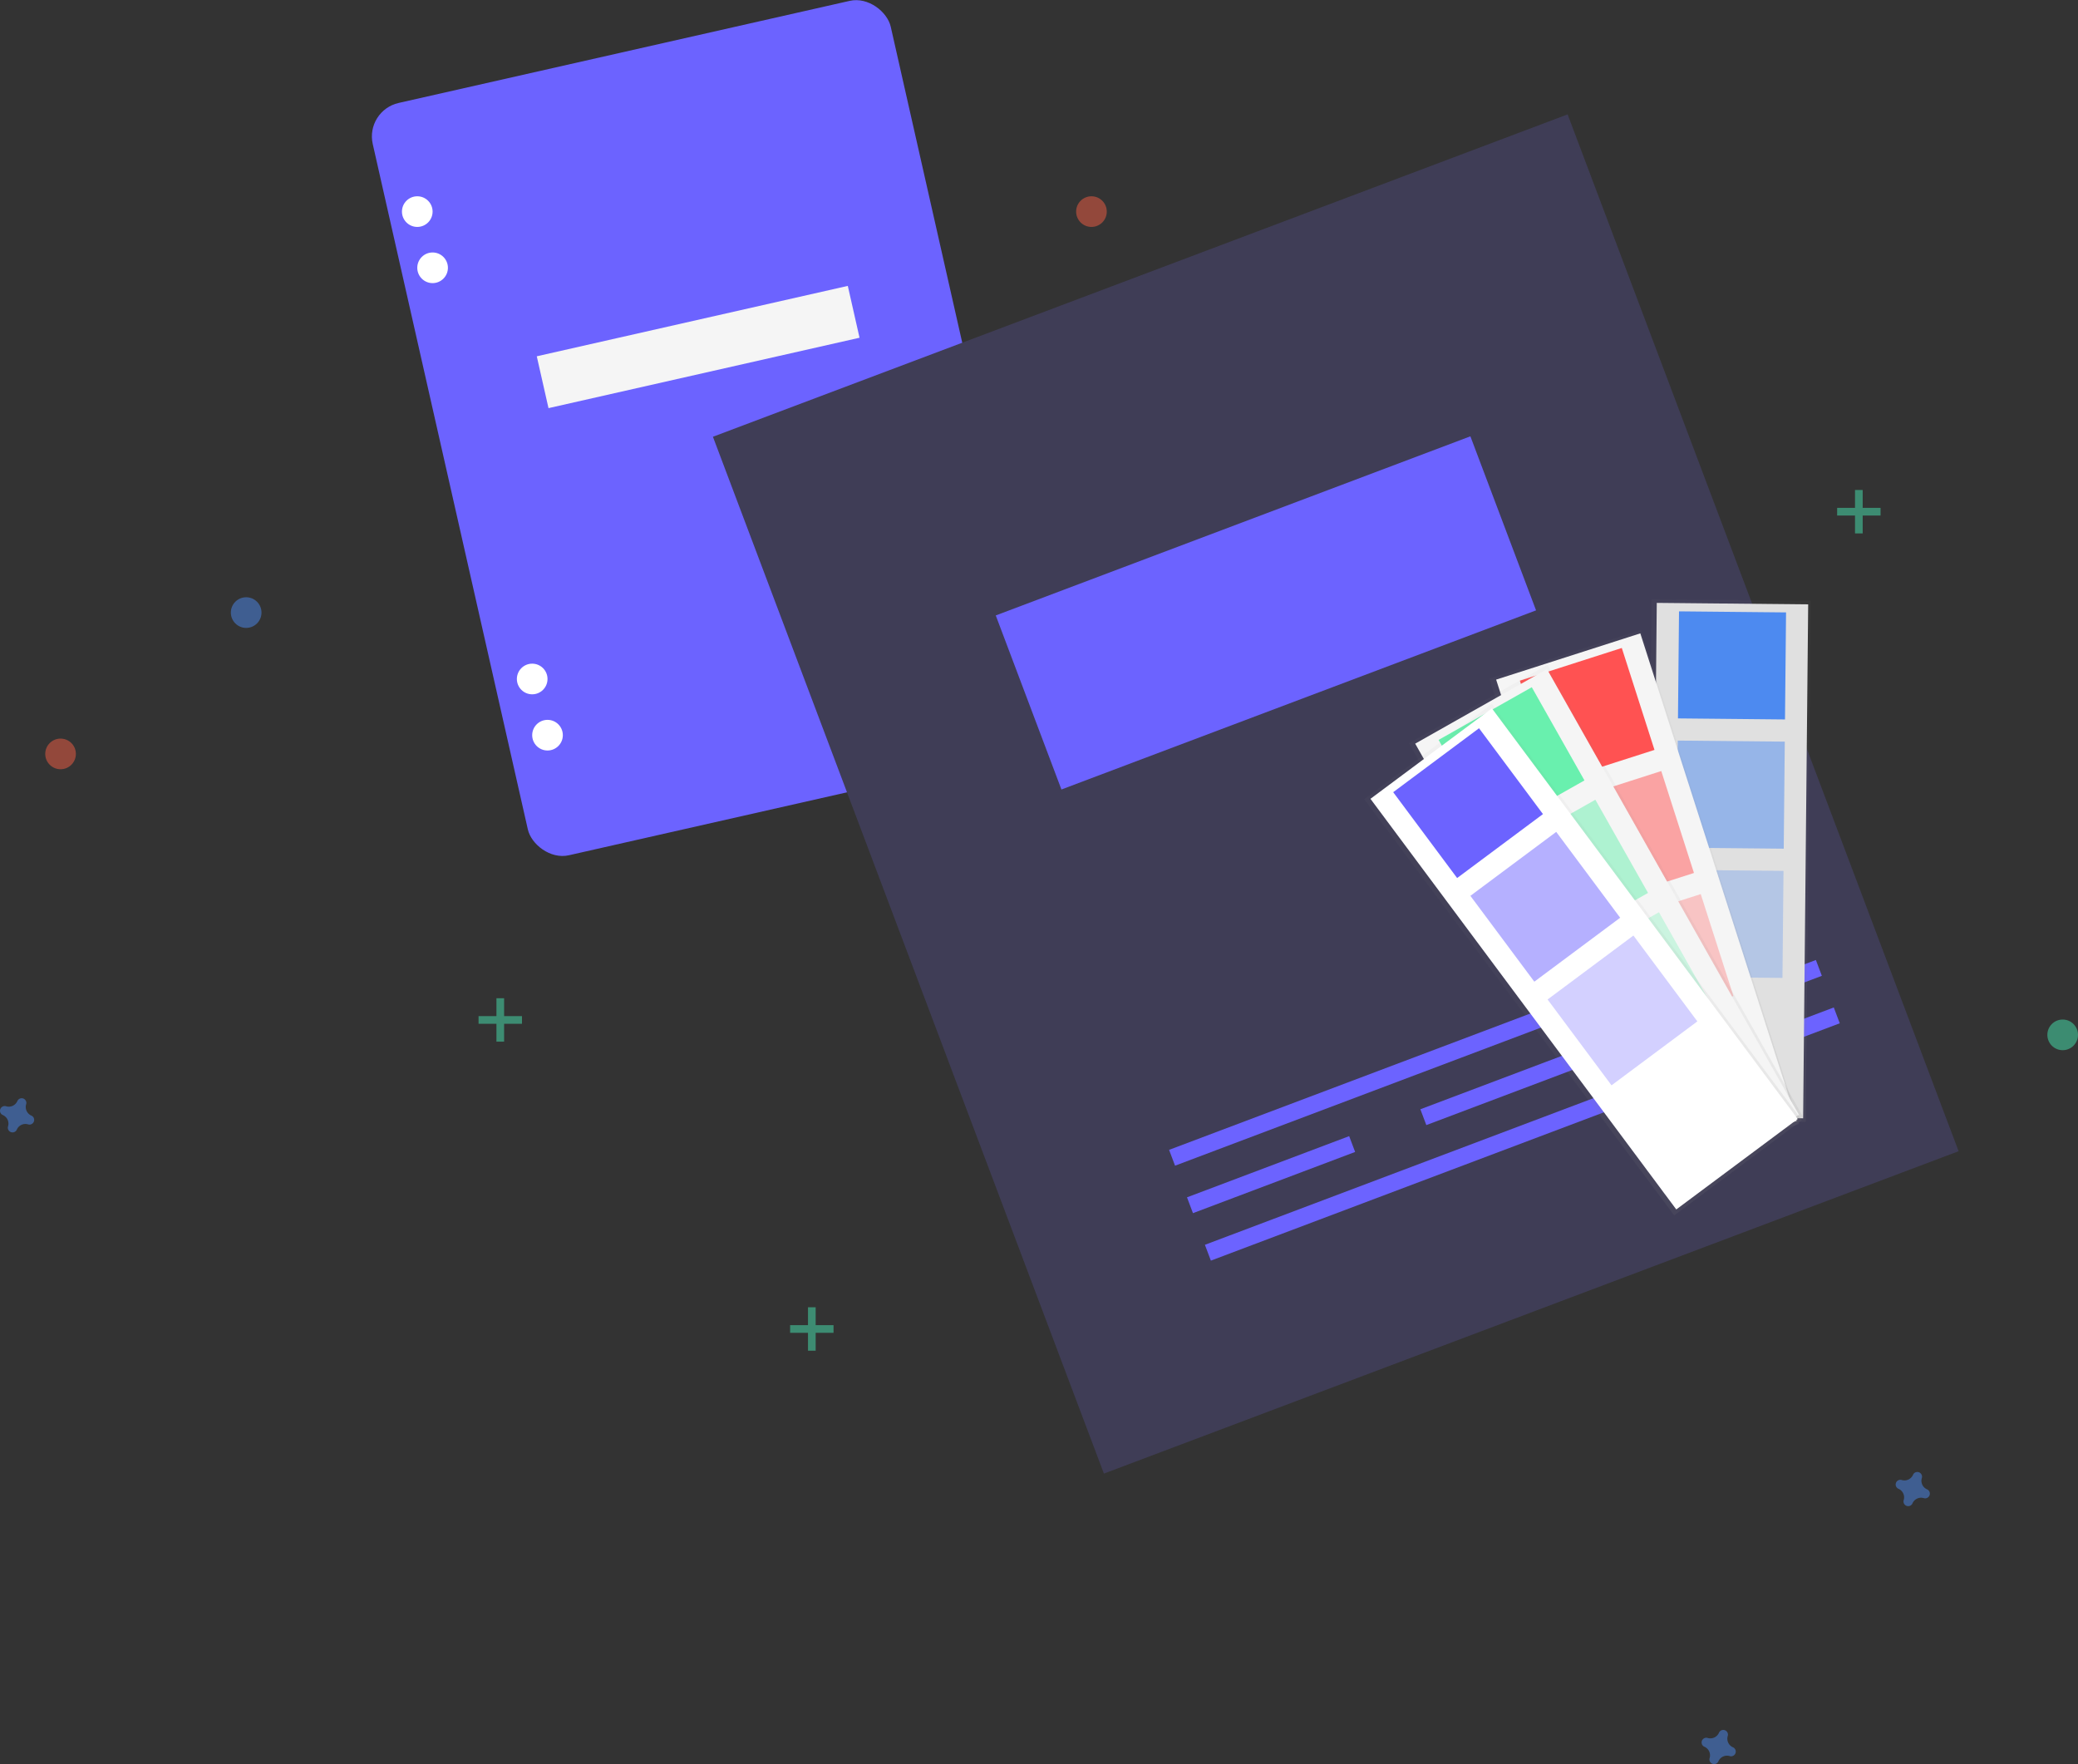 <svg id="f31880e0-b367-484e-a419-f98cd1dead11"
     data-name="Layer 1"
     xmlns="http://www.w3.org/2000/svg"
     xmlns:xlink="http://www.w3.org/1999/xlink"
     width="813.716"
     height="690.73"
     viewBox="0 0 813.716 690.73"
>
  <rect x="0" y="0" width="813.716" height="690.73" fill="#333333" stroke="none"/>
  <defs>
    <linearGradient id="a85ba63f-8549-4f69-990e-10de2daaa97e"
                    x1="605.019"
                    y1="672.369"
                    x2="605.019"
                    y2="468.407"
                    gradientTransform="translate(1440.445 -163.434) rotate(90)"
                    gradientUnits="userSpaceOnUse"
    >
      <stop offset="0"
            stop-color="gray"
            stop-opacity="0.25"
      />
      <stop offset="0.535"
            stop-color="gray"
            stop-opacity="0.12"
      />
      <stop offset="1"
            stop-color="gray"
            stop-opacity="0.1"
      />
    </linearGradient>
    <linearGradient id="fdf4694c-a3d1-47e0-8113-61d7fbddb30b"
                    x1="595.382"
                    y1="777.132"
                    x2="595.382"
                    y2="573.931"
                    gradientTransform="translate(241.977 -218.25)"
                    xlink:href="#a85ba63f-8549-4f69-990e-10de2daaa97e"
    />
    <linearGradient id="ad62446a-526e-4d60-a026-0c607e66ba72"
                    x1="562.29"
                    y1="792.261"
                    x2="562.29"
                    y2="589.059"
                    gradientTransform="translate(259.712 -221.935)"
                    xlink:href="#a85ba63f-8549-4f69-990e-10de2daaa97e"
    />
    <linearGradient id="a55ec3fc-d644-4cb8-8fe1-ec8babf6d4d9"
                    x1="546.388"
                    y1="810.629"
                    x2="546.388"
                    y2="607.427"
                    gradientTransform="translate(266.65 -228.638)"
                    xlink:href="#a85ba63f-8549-4f69-990e-10de2daaa97e"
    />
  </defs>
  <title>Specs</title>
  <rect x="366.904"
        y="121.232"
        width="207.972"
        height="302.01"
        rx="13.435"
        transform="translate(-241.619 6.022) rotate(-12.752)"
        fill="#6c63ff"
  />
  <circle cx="163.399"
          cy="82.853"
          r="6"
          fill="#fff"
  />
  <circle cx="169.399"
          cy="104.853"
          r="6"
          fill="#fff"
  />
  <circle cx="208.399"
          cy="265.853"
          r="6"
          fill="#fff"
  />
  <circle cx="214.399"
          cy="287.853"
          r="6"
          fill="#fff"
  />
  <rect x="404.091"
        y="230.098"
        width="124.876"
        height="20.813"
        transform="translate(-234.722 4.277) rotate(-12.752)"
        fill="#f5f5f5"
  />
  <rect x="537.16"
        y="198.456"
        width="357.573"
        height="433.723"
        transform="matrix(0.936, -0.353, 0.353, 0.936, -293.666, 174.873)"
        fill="#3f3d56"
  />
  <rect x="646.937"
        y="526.299"
        width="160.577"
        height="6.622"
        transform="translate(-333.29 186.215) rotate(-20.674)"
        fill="#6c63ff"
  />
  <rect x="657.659"
        y="545.353"
        width="263.213"
        height="6.622"
        transform="translate(-336.022 209.345) rotate(-20.674)"
        fill="#6c63ff"
  />
  <rect x="832.684"
        y="473.698"
        width="67.873"
        height="6.622"
        transform="translate(-305.743 232.04) rotate(-20.674)"
        fill="#6c63ff"
  />
  <rect x="656.935"
        y="561.249"
        width="67.873"
        height="6.622"
        transform="translate(-347.97 175.631) rotate(-20.674)"
        fill="#6c63ff"
  />
  <rect x="748.316"
        y="526.767"
        width="67.873"
        height="6.622"
        transform="translate(-329.912 205.672) rotate(-20.674)"
        fill="#6c63ff"
  />
  <rect x="839.697"
        y="492.284"
        width="67.873"
        height="6.622"
        transform="translate(-311.853 235.713) rotate(-20.674)"
        fill="#6c63ff"
  />
  <rect x="589.528"
        y="308.196"
        width="198.652"
        height="72.839"
        transform="translate(-270.449 160.755) rotate(-20.674)"
        fill="#6c63ff"
  />
  <g opacity="0.5">
    <rect x="726.399"
          y="191.853"
          width="3"
          height="17"
          fill="#47e6b1"
    />
    <rect x="919.541"
          y="296.489"
          width="3"
          height="17"
          transform="translate(1032.888 -720.687) rotate(90)"
          fill="#47e6b1"
    />
  </g>
  <g opacity="0.5">
    <rect x="194.399"
          y="390.853"
          width="3"
          height="17"
          fill="#47e6b1"
    />
    <rect x="387.541"
          y="495.489"
          width="3"
          height="17"
          transform="translate(699.888 10.313) rotate(90)"
          fill="#47e6b1"
    />
  </g>
  <g opacity="0.5">
    <rect x="316.399"
          y="511.853"
          width="3"
          height="17"
          fill="#47e6b1"
    />
    <rect x="509.541"
          y="616.489"
          width="3"
          height="17"
          transform="translate(942.888 9.313) rotate(90)"
          fill="#47e6b1"
    />
  </g>
  <path d="M947.749,687.783a3.675,3.675,0,0,1-2.047-4.441,1.766,1.766,0,0,0,.08-.408h0a1.843,1.843,0,0,0-3.31-1.221h0a1.766,1.766,0,0,0-.204.362,3.675,3.675,0,0,1-4.441,2.047,1.767,1.767,0,0,0-.408-.08h0a1.843,1.843,0,0,0-1.221,3.31h0a1.767,1.767,0,0,0,.362.204,3.675,3.675,0,0,1,2.047,4.441,1.766,1.766,0,0,0-.08.408h0a1.843,1.843,0,0,0,3.31,1.221h0a1.766,1.766,0,0,0,.204-.362,3.675,3.675,0,0,1,4.441-2.047,1.766,1.766,0,0,0,.408.08h0a1.843,1.843,0,0,0,1.221-3.31h0A1.766,1.766,0,0,0,947.749,687.783Z"
        transform="translate(-193.142 -104.635)"
        fill="#4d8af0"
        opacity="0.5"
  />
  <path d="M871.749,788.783a3.675,3.675,0,0,1-2.047-4.441,1.766,1.766,0,0,0,.08-.408h0a1.843,1.843,0,0,0-3.31-1.221h0a1.766,1.766,0,0,0-.204.362,3.675,3.675,0,0,1-4.441,2.047,1.767,1.767,0,0,0-.408-.08h0a1.843,1.843,0,0,0-1.221,3.31h0a1.767,1.767,0,0,0,.362.204,3.675,3.675,0,0,1,2.047,4.441,1.766,1.766,0,0,0-.08.408h0a1.843,1.843,0,0,0,3.31,1.221h0a1.766,1.766,0,0,0,.204-.362,3.675,3.675,0,0,1,4.441-2.047,1.766,1.766,0,0,0,.408.08h0a1.843,1.843,0,0,0,1.221-3.31h0A1.766,1.766,0,0,0,871.749,788.783Z"
        transform="translate(-193.142 -104.635)"
        fill="#4d8af0"
        opacity="0.5"
  />
  <path d="M205.431,541.445a3.675,3.675,0,0,1-2.047-4.441,1.766,1.766,0,0,0,.08-.408h0a1.843,1.843,0,0,0-3.31-1.221h0a1.766,1.766,0,0,0-.204.362,3.675,3.675,0,0,1-4.441,2.047,1.766,1.766,0,0,0-.408-.08h0a1.843,1.843,0,0,0-1.221,3.31h0a1.766,1.766,0,0,0,.362.204,3.675,3.675,0,0,1,2.047,4.441,1.767,1.767,0,0,0-.08.408h0a1.843,1.843,0,0,0,3.31,1.221h0a1.766,1.766,0,0,0,.204-.362,3.675,3.675,0,0,1,4.441-2.047,1.766,1.766,0,0,0,.408.08h0a1.843,1.843,0,0,0,1.221-3.31h0A1.766,1.766,0,0,0,205.431,541.445Z"
        transform="translate(-193.142 -104.635)"
        fill="#4d8af0"
        opacity="0.5"
  />
  <circle cx="427.399"
          cy="82.853"
          r="6"
          fill="#f55f44"
          opacity="0.5"
  />
  <circle cx="96.399"
          cy="239.853"
          r="6"
          fill="#4d8af0"
          opacity="0.5"
  />
  <circle cx="807.716"
          cy="405.192"
          r="6"
          fill="#47e6b1"
          opacity="0.5"
  />
  <circle cx="23.716"
          cy="295.192"
          r="6"
          fill="#f55f44"
          opacity="0.5"
  />
  <g opacity="0.5">
    <rect x="768.076"
          y="410.405"
          width="203.962"
          height="62.358"
          transform="translate(226.803 1202.625) rotate(-89.437)"
          fill="url(#a85ba63f-8549-4f69-990e-10de2daaa97e)"
    />
  </g>
  <rect x="840.922"
        y="340.973"
        width="59.291"
        height="201.233"
        transform="translate(-188.761 -113.167) rotate(0.563)"
        fill="#e0e0e0"
  />
  <rect x="850.417"
        y="344.213"
        width="41.913"
        height="41.913"
        transform="translate(-189.512 -113.179) rotate(0.563)"
        fill="#4d8af0"
  />
  <rect x="849.92"
        y="394.813"
        width="41.913"
        height="41.913"
        transform="translate(-189.015 -113.172) rotate(0.563)"
        fill="#4d8af0"
        opacity="0.5"
  />
  <rect x="849.423"
        y="445.413"
        width="41.913"
        height="41.913"
        transform="translate(-188.518 -113.164) rotate(0.563)"
        fill="#4d8af0"
        opacity="0.3"
  />
  <g opacity="0.5">
    <rect x="806.183"
          y="355.683"
          width="62.358"
          height="203.202"
          transform="matrix(0.952, -0.305, 0.305, 0.952, -292.795, 172.966)"
          fill="url(#fdf4694c-a3d1-47e0-8113-61d7fbddb30b)"
    />
  </g>
  <rect x="808.203"
        y="356.891"
        width="59.291"
        height="200.473"
        transform="translate(-292.724 173.107) rotate(-17.784)"
        fill="#f5f5f5"
  />
  <rect x="793.702"
        y="363.749"
        width="41.913"
        height="41.913"
        transform="translate(-271.713 162.563) rotate(-17.784)"
        fill="#ff5252"
  />
  <rect x="809.157"
        y="411.934"
        width="41.913"
        height="41.913"
        transform="translate(-285.691 169.586) rotate(-17.784)"
        fill="#ff5252"
        opacity="0.5"
  />
  <rect x="824.613"
        y="460.118"
        width="41.913"
        height="41.913"
        transform="translate(-299.669 176.609) rotate(-17.784)"
        fill="#ff5252"
        opacity="0.3"
  />
  <g opacity="0.5">
    <rect x="790.823"
          y="367.124"
          width="62.358"
          height="203.202"
          transform="translate(-317.384 360.543) rotate(-29.478)"
          fill="url(#ad62446a-526e-4d60-a026-0c607e66ba72)"
    />
  </g>
  <rect x="792.801"
        y="368.237"
        width="59.291"
        height="200.474"
        transform="translate(-317.203 360.729) rotate(-29.478)"
        fill="#f5f5f5"
  />
  <rect x="764.078"
        y="381.312"
        width="41.913"
        height="41.913"
        transform="translate(-289.467 333.748) rotate(-29.478)"
        fill="#69f0ae"
  />
  <rect x="788.979"
        y="425.364"
        width="41.913"
        height="41.913"
        transform="translate(-307.921 351.704) rotate(-29.478)"
        fill="#69f0ae"
        opacity="0.5"
  />
  <rect x="813.88"
        y="469.415"
        width="41.913"
        height="41.913"
        transform="translate(-326.375 369.661) rotate(-29.478)"
        fill="#69f0ae"
        opacity="0.3"
  />
  <g opacity="0.5">
    <rect x="781.859"
          y="378.789"
          width="62.358"
          height="203.202"
          transform="translate(-319.104 476.171) rotate(-36.681)"
          fill="url(#a55ec3fc-d644-4cb8-8fe1-ec8babf6d4d9)"
    />
  </g>
  <rect x="783.802"
        y="379.848"
        width="59.291"
        height="200.474"
        transform="translate(-318.841 476.355) rotate(-36.681)"
        fill="#fff"
  />
  <rect x="747.066"
        y="398.142"
        width="41.913"
        height="41.913"
        transform="translate(-291.406 437.143) rotate(-36.681)"
        fill="#6c63ff"
  />
  <rect x="777.293"
        y="438.724"
        width="41.913"
        height="41.913"
        transform="translate(-309.662 463.236) rotate(-36.681)"
        fill="#6c63ff"
        opacity="0.5"
  />
  <rect x="807.521"
        y="479.306"
        width="41.913"
        height="41.913"
        transform="translate(-327.918 489.329) rotate(-36.681)"
        fill="#6c63ff"
        opacity="0.3"
  />
</svg>
